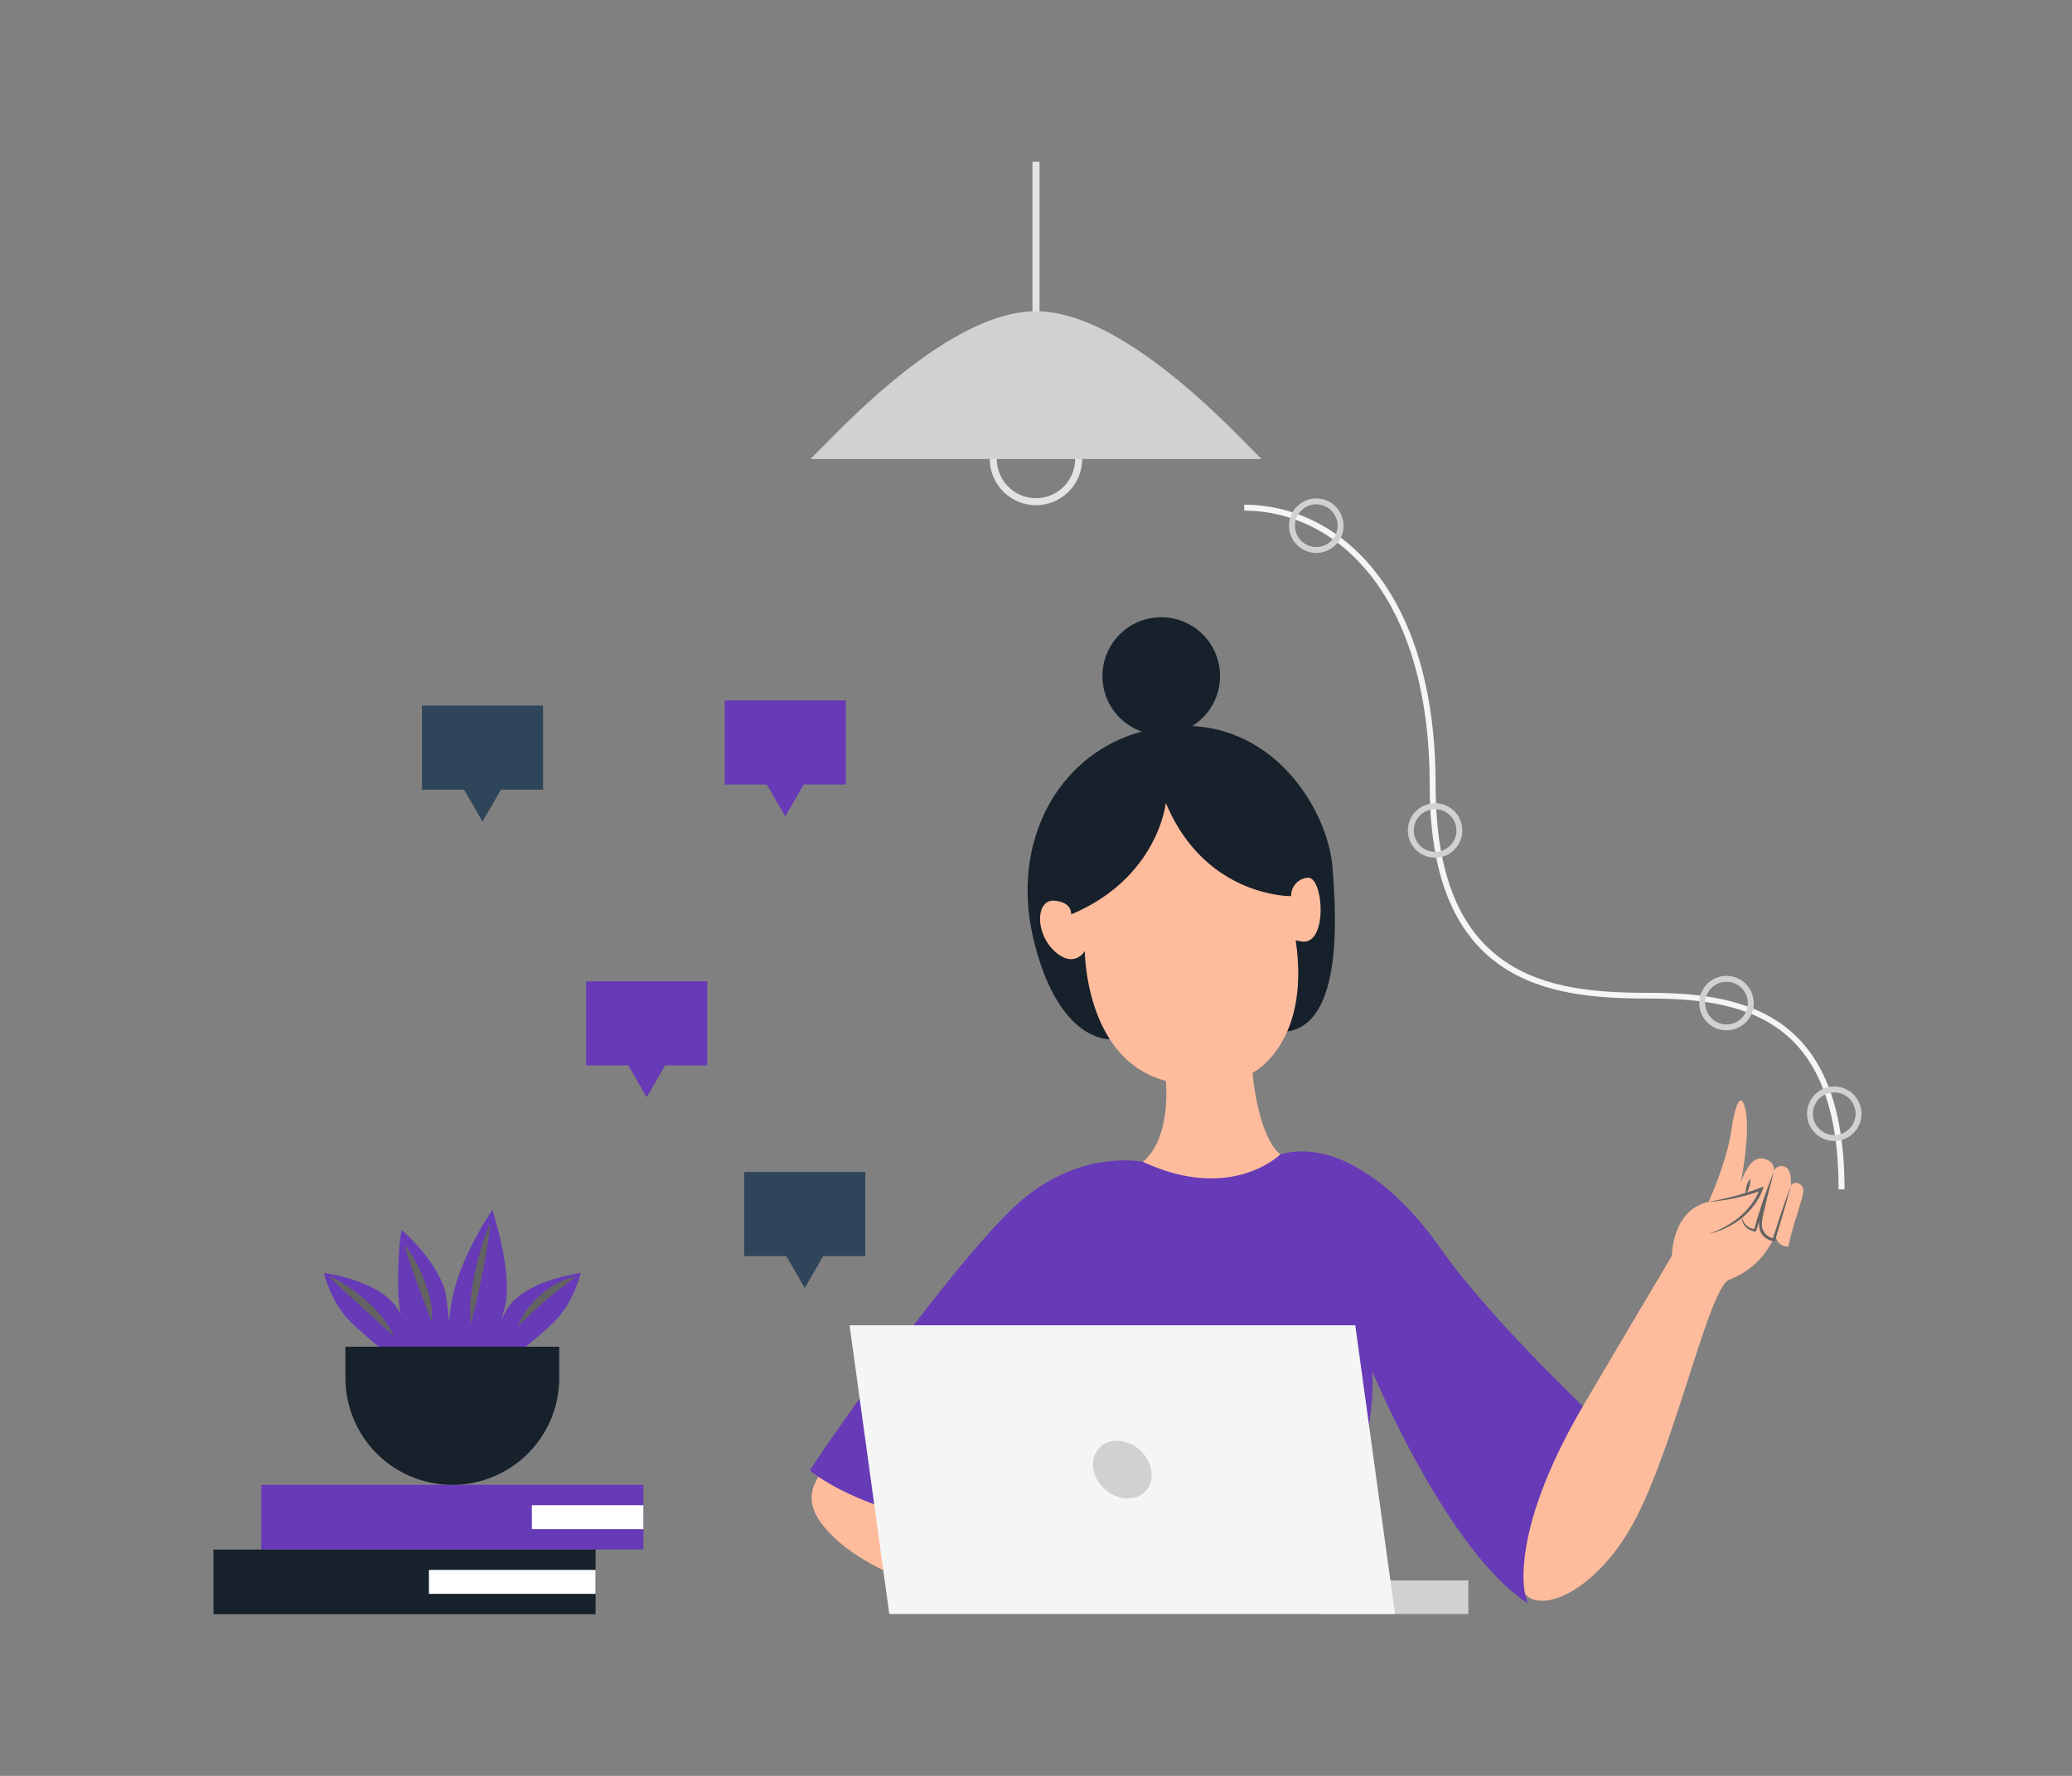 <svg id="Layer_1" data-name="Layer 1" xmlns="http://www.w3.org/2000/svg" viewBox="0 0 700 600"><rect x="0" y="0" width="700" height="600" fill="#808080" stroke="none"/><title>Corporate Illustrations Pack - Scene 1</title><rect x="348.81" y="54.62" width="2.39" height="83.88" fill="#e3e3e3"/><path d="M350,170.68a15.6,15.6,0,1,1,15.6-15.6A15.61,15.61,0,0,1,350,170.68Zm0-28.81a13.22,13.22,0,1,0,13.21,13.21A13.22,13.22,0,0,0,350,141.87Z" fill="#e3e3e3"/><path d="M426.19,155.08H273.81l7.88-7.94c31.71-32,53.62-42,68.31-42h0c14.69,0,36.6,10.09,68.31,42Z" fill="#d1d1d1"/><path d="M623.15,401.84h-2c0-26.43-6.53-44.09-20-54-12.54-9.23-29.52-10.48-44.48-10.48-17.26,0-35.18-1.31-49.28-10.84C491,315.42,483,295.28,483,265c0-63.88-31.47-92.47-62.66-92.47v-2C452.48,170.49,485,199.7,485,265c0,29.6,7.72,49.21,23.59,59.93,13.65,9.23,31.21,10.5,48.16,10.5C591.21,335.39,623.15,343.44,623.15,401.84Z" fill="#f5f5f5"/><path d="M583.28,348.11a9.2,9.2,0,1,1,9.2-9.2A9.2,9.2,0,0,1,583.28,348.11Zm0-16.4a7.2,7.2,0,1,0,7.2,7.2A7.21,7.21,0,0,0,583.28,331.71Z" fill="#d1d1d1"/><path d="M619.68,385.49a9.2,9.2,0,1,1,9.2-9.2A9.2,9.2,0,0,1,619.68,385.49Zm0-16.4a7.2,7.2,0,1,0,7.2,7.2A7.2,7.2,0,0,0,619.68,369.09Z" fill="#d1d1d1"/><path d="M444.69,186.81a9.2,9.2,0,1,1,9.2-9.2A9.2,9.2,0,0,1,444.69,186.81Zm0-16.4a7.2,7.2,0,1,0,7.2,7.2A7.21,7.21,0,0,0,444.69,170.41Z" fill="#d1d1d1"/><path d="M484.83,289.79a9.2,9.2,0,1,1,9.2-9.2A9.21,9.21,0,0,1,484.83,289.79Zm0-16.4a7.2,7.2,0,1,0,7.2,7.2A7.21,7.21,0,0,0,484.83,273.39Z" fill="#d1d1d1"/><rect x="88.27" y="501.67" width="129.09" height="21.86" fill="#673AB7"/><rect x="179.68" y="508.55" width="37.68" height="8.09" fill="#fff"/><rect x="72.12" y="523.53" width="129.09" height="21.86" fill="#17212b"/><rect x="144.91" y="530.41" width="56.3" height="8.09" fill="#fff"/><path d="M128,455s-5.34-4.31-9.28-8.11c-7-6.77-9.28-16.8-9.28-16.8s19.06,2.34,25.08,12.46S140,455,140,455Z" fill="#673AB7"/><path d="M177.64,455s5.35-4.31,9.28-8.11c7-6.77,9.28-16.8,9.28-16.8s-19.06,2.34-25.07,12.46S165.61,455,165.61,455Z" fill="#673AB7"/><path d="M140,455s-5.51-5.85-5.51-20.65,1.25-18.8,1.25-18.8,13.54,11.78,15.05,22.82S152.06,455,152.06,455Z" fill="#673AB7"/><path d="M152.06,455s-1.76-9.61,2.26-22.15,12-24.07,12-24.07,7.52,22.4,4,33.77S166.6,455,166.6,455Z" fill="#673AB7"/><path d="M133,451.37c-1.86-1.76-3.72-3.39-5.55-5.07l-5.53-5c-1.82-1.68-3.69-3.32-5.51-5-.93-.84-1.83-1.7-2.73-2.58S111.86,432,111,431c1.17.52,2.28,1.13,3.4,1.74s2.17,1.31,3.22,2a59.76,59.76,0,0,1,6,4.64,45,45,0,0,1,5.32,5.46l1.18,1.51c.37.53.74,1.05,1.09,1.58A17.6,17.6,0,0,1,133,451.37Z" fill="#636363"/><path d="M145.81,446.56c-.72-2.25-1.59-4.34-2.39-6.48s-1.61-4.25-2.42-6.39c-.38-1.07-.81-2.13-1.17-3.22s-.79-2.15-1.14-3.25a67.84,67.84,0,0,1-2-6.67,41.32,41.32,0,0,1,3.8,5.89,54.32,54.32,0,0,1,2.93,6.34,39.71,39.71,0,0,1,2,6.72A19.47,19.47,0,0,1,145.81,446.56Z" fill="#636363"/><path d="M194.45,431.33l-5.14,4.05c-1.67,1.33-3.33,2.65-4.95,4-.82.66-1.58,1.4-2.41,2.08s-1.57,1.43-2.34,2.17c-1.58,1.46-3,3-4.68,4.56a23.17,23.17,0,0,1,3.21-5.85,29.82,29.82,0,0,1,4.54-4.92,29.17,29.17,0,0,1,5.49-3.82A20.62,20.62,0,0,1,194.45,431.33Z" fill="#636363"/><path d="M159.08,447.39a36.58,36.58,0,0,1,0-8.81,75.91,75.91,0,0,1,1.35-8.65c.61-2.85,1.33-5.68,2.18-8.46a70.72,70.72,0,0,1,3-8.24c-.21,2.94-.64,5.82-1.11,8.68-.22,1.43-.48,2.86-.74,4.28s-.54,2.84-.81,4.26c-.57,2.83-1.15,5.65-1.82,8.46S159.76,444.52,159.08,447.39Z" fill="#636363"/><path d="M152.82,501.67h0a36.12,36.12,0,0,1-36.12-36.12V455h72.23v10.53A36.12,36.12,0,0,1,152.82,501.67Z" fill="#17212b"/><path d="M375,351.12s-17.73,1.16-26-34.46,11.87-68.12,46.45-71.22,53.16,28.39,54.71,47.48,3.61,59.76-21.16,55.43Z" fill="#17212b"/><path d="M278.25,496.54c-5.68,7-6.19,13.67,3.61,23S306.64,534,306.64,534V499.37Z" fill="#ffbc9d"/><path d="M437.73,317.7c5.16,35.09-14.6,44.78-14.6,44.78,2.58,23.74,9.44,27.48,9.44,27.48-21.68,24.77-46.45,2.58-46.45,2.58,9.81-8.26,7.74-27.36,7.74-27.36-27.35-7.22-27.35-43.87-27.35-43.87s-3.62,6.19-10.29,0-6.23-17.55,0-17,5.64,4.64,5.64,4.64c29.42-12.38,32-37.67,32-37.67,13.42,32,42.33,31.48,42.33,31.48a6.12,6.12,0,0,1,5.41-6.19c5.68-1,7.23,23.74-2.32,21.42Z" fill="#ffbc9d"/><circle cx="392.31" cy="228.41" r="19.87" fill="#17212b"/><path d="M386.12,392.54s-19.18-4.13-39,11.35-64.22,78.45-73.51,92.9c0,0,16.52,14.46,53.17,18.58S451,518,451,518s14.14-28.91,12.59-54.71c0,0,25.29,60.9,52.65,78.45,0,0-8.78-16.52,18.58-66.58,0,0-33-31.49-48-53.16s-36.13-37.17-54.2-32C432.57,390,416.06,406.47,386.12,392.54Z" fill="#673AB7"/><path d="M534.77,475.12c8.33-14.25,30.06-50.84,30.06-50.84s0-15.49,12.39-18.2c0,0,6.19-13.54,7.74-24.38s3.87-13.16,5-5-1.93,23.23-1.93,23.23,2.71-9.29,7.35-8.52,3.87,4.26,3.87,4.26a2.84,2.84,0,0,1,3.49-1.55c2.71.58,2.32,6.39,2.32,6.39a2.17,2.17,0,0,1,3.1-.39c1.74,1.36,1.35,2.33-1.17,10.65a97.51,97.51,0,0,0-2.82,10.45s-4.28,0-4.28-4.26c0,0-3.85,11-15.54,15.29-6.73,2.45-17.16,50.78-30.51,78.39-12.61,26.11-32.65,34.89-38.6,27.9C515.27,538.5,509.5,518.31,534.77,475.12Z" fill="#ffbc9d"/><path d="M577.22,406.08c1.5-.31,3-.59,4.49-.94s3-.69,4.46-1.08,2.93-.84,4.39-1.29,2.89-1,4.27-1.54l1-.41-.32,1a18.76,18.76,0,0,1-3,5.49,24.38,24.38,0,0,1-4.3,4.43,28.24,28.24,0,0,1-5.25,3.2l-.69.34-.72.27-1.43.54c-1,.33-2,.57-2.93.84.94-.39,1.89-.72,2.82-1.12s1.85-.82,2.71-1.34a27.57,27.57,0,0,0,5-3.38,25.77,25.77,0,0,0,4.06-4.36,20,20,0,0,0,2.8-5.17l.66.57a42.35,42.35,0,0,1-4.41,1.49c-1.47.44-3,.79-4.48,1.12s-3,.62-4.54.82S578.75,406,577.22,406.08Z" fill="#636363"/><path d="M599.28,395.63c-1,4.24-2.16,8.46-3.12,12.7-.46,2.13-1.16,4.26-.83,6.26a4.67,4.67,0,0,0,4,3.8l-.5.33c1-3.06,2-6.12,3-9.16.53-1.52,1-3.05,1.58-4.56s1.07-3,1.65-4.53c-.39,1.56-.83,3.11-1.25,4.66s-.89,3.09-1.33,4.64c-.87,3.09-1.84,6.15-2.78,9.23l-.11.38-.39-.05a6.11,6.11,0,0,1-3.21-1.46,5.31,5.31,0,0,1-1.63-3.12,9.84,9.84,0,0,1,.18-3.43c.24-1.07.5-2.13.77-3.19C596.5,403.91,597.78,399.74,599.28,395.63Z" fill="#636363"/><path d="M588.45,411a7,7,0,0,0,.55,1.65,4.34,4.34,0,0,0,1,1.34,4.75,4.75,0,0,0,1.39.9,5.7,5.7,0,0,0,1.57.41l-.42.28c.87-3.09,1.83-6.16,2.84-9.22.51-1.52,1.05-3,1.6-4.55s1.13-3,1.75-4.5c-.35,1.58-.72,3.14-1.15,4.69s-.84,3.11-1.31,4.65c-.92,3.07-1.89,6.13-3,9.17l-.12.33-.31-.05a6.26,6.26,0,0,1-1.78-.62,5.39,5.39,0,0,1-1.47-1.13,4.6,4.6,0,0,1-.91-1.59A5.32,5.32,0,0,1,588.45,411Z" fill="#636363"/><path d="M591.25,398.24A6.93,6.93,0,0,1,591,401a6.74,6.74,0,0,1-1.2,2.47,7.66,7.66,0,0,1,1.45-5.22Z" fill="#636363"/><rect x="446.16" y="533.96" width="49.9" height="11.35" fill="#d1d1d1"/><polygon points="471.28 545.31 300.44 545.31 287.02 447.76 457.86 447.76 471.28 545.31" fill="#f5f5f5"/><ellipse cx="379.15" cy="496.54" rx="8.87" ry="10.7" transform="translate(-243.25 442.56) rotate(-47.68)" fill="#d1d1d1"/><polygon points="292.33 395.98 251.43 395.98 251.43 424.39 265.66 424.39 271.88 435.16 278.1 424.39 292.33 424.39 292.33 395.98" fill="#2f4559"/><polygon points="183.46 238.4 142.56 238.4 142.56 266.81 156.79 266.81 163.01 277.58 169.23 266.81 183.46 266.81 183.46 238.4" fill="#2f4559"/><polygon points="285.74 236.65 244.84 236.65 244.84 265.06 259.07 265.06 265.29 275.84 271.51 265.06 285.74 265.06 285.74 236.65" fill="#673AB7"/><polygon points="238.93 331.53 198.03 331.53 198.03 359.94 212.25 359.94 218.48 370.72 224.7 359.94 238.93 359.94 238.93 331.53" fill="#673AB7"/></svg>